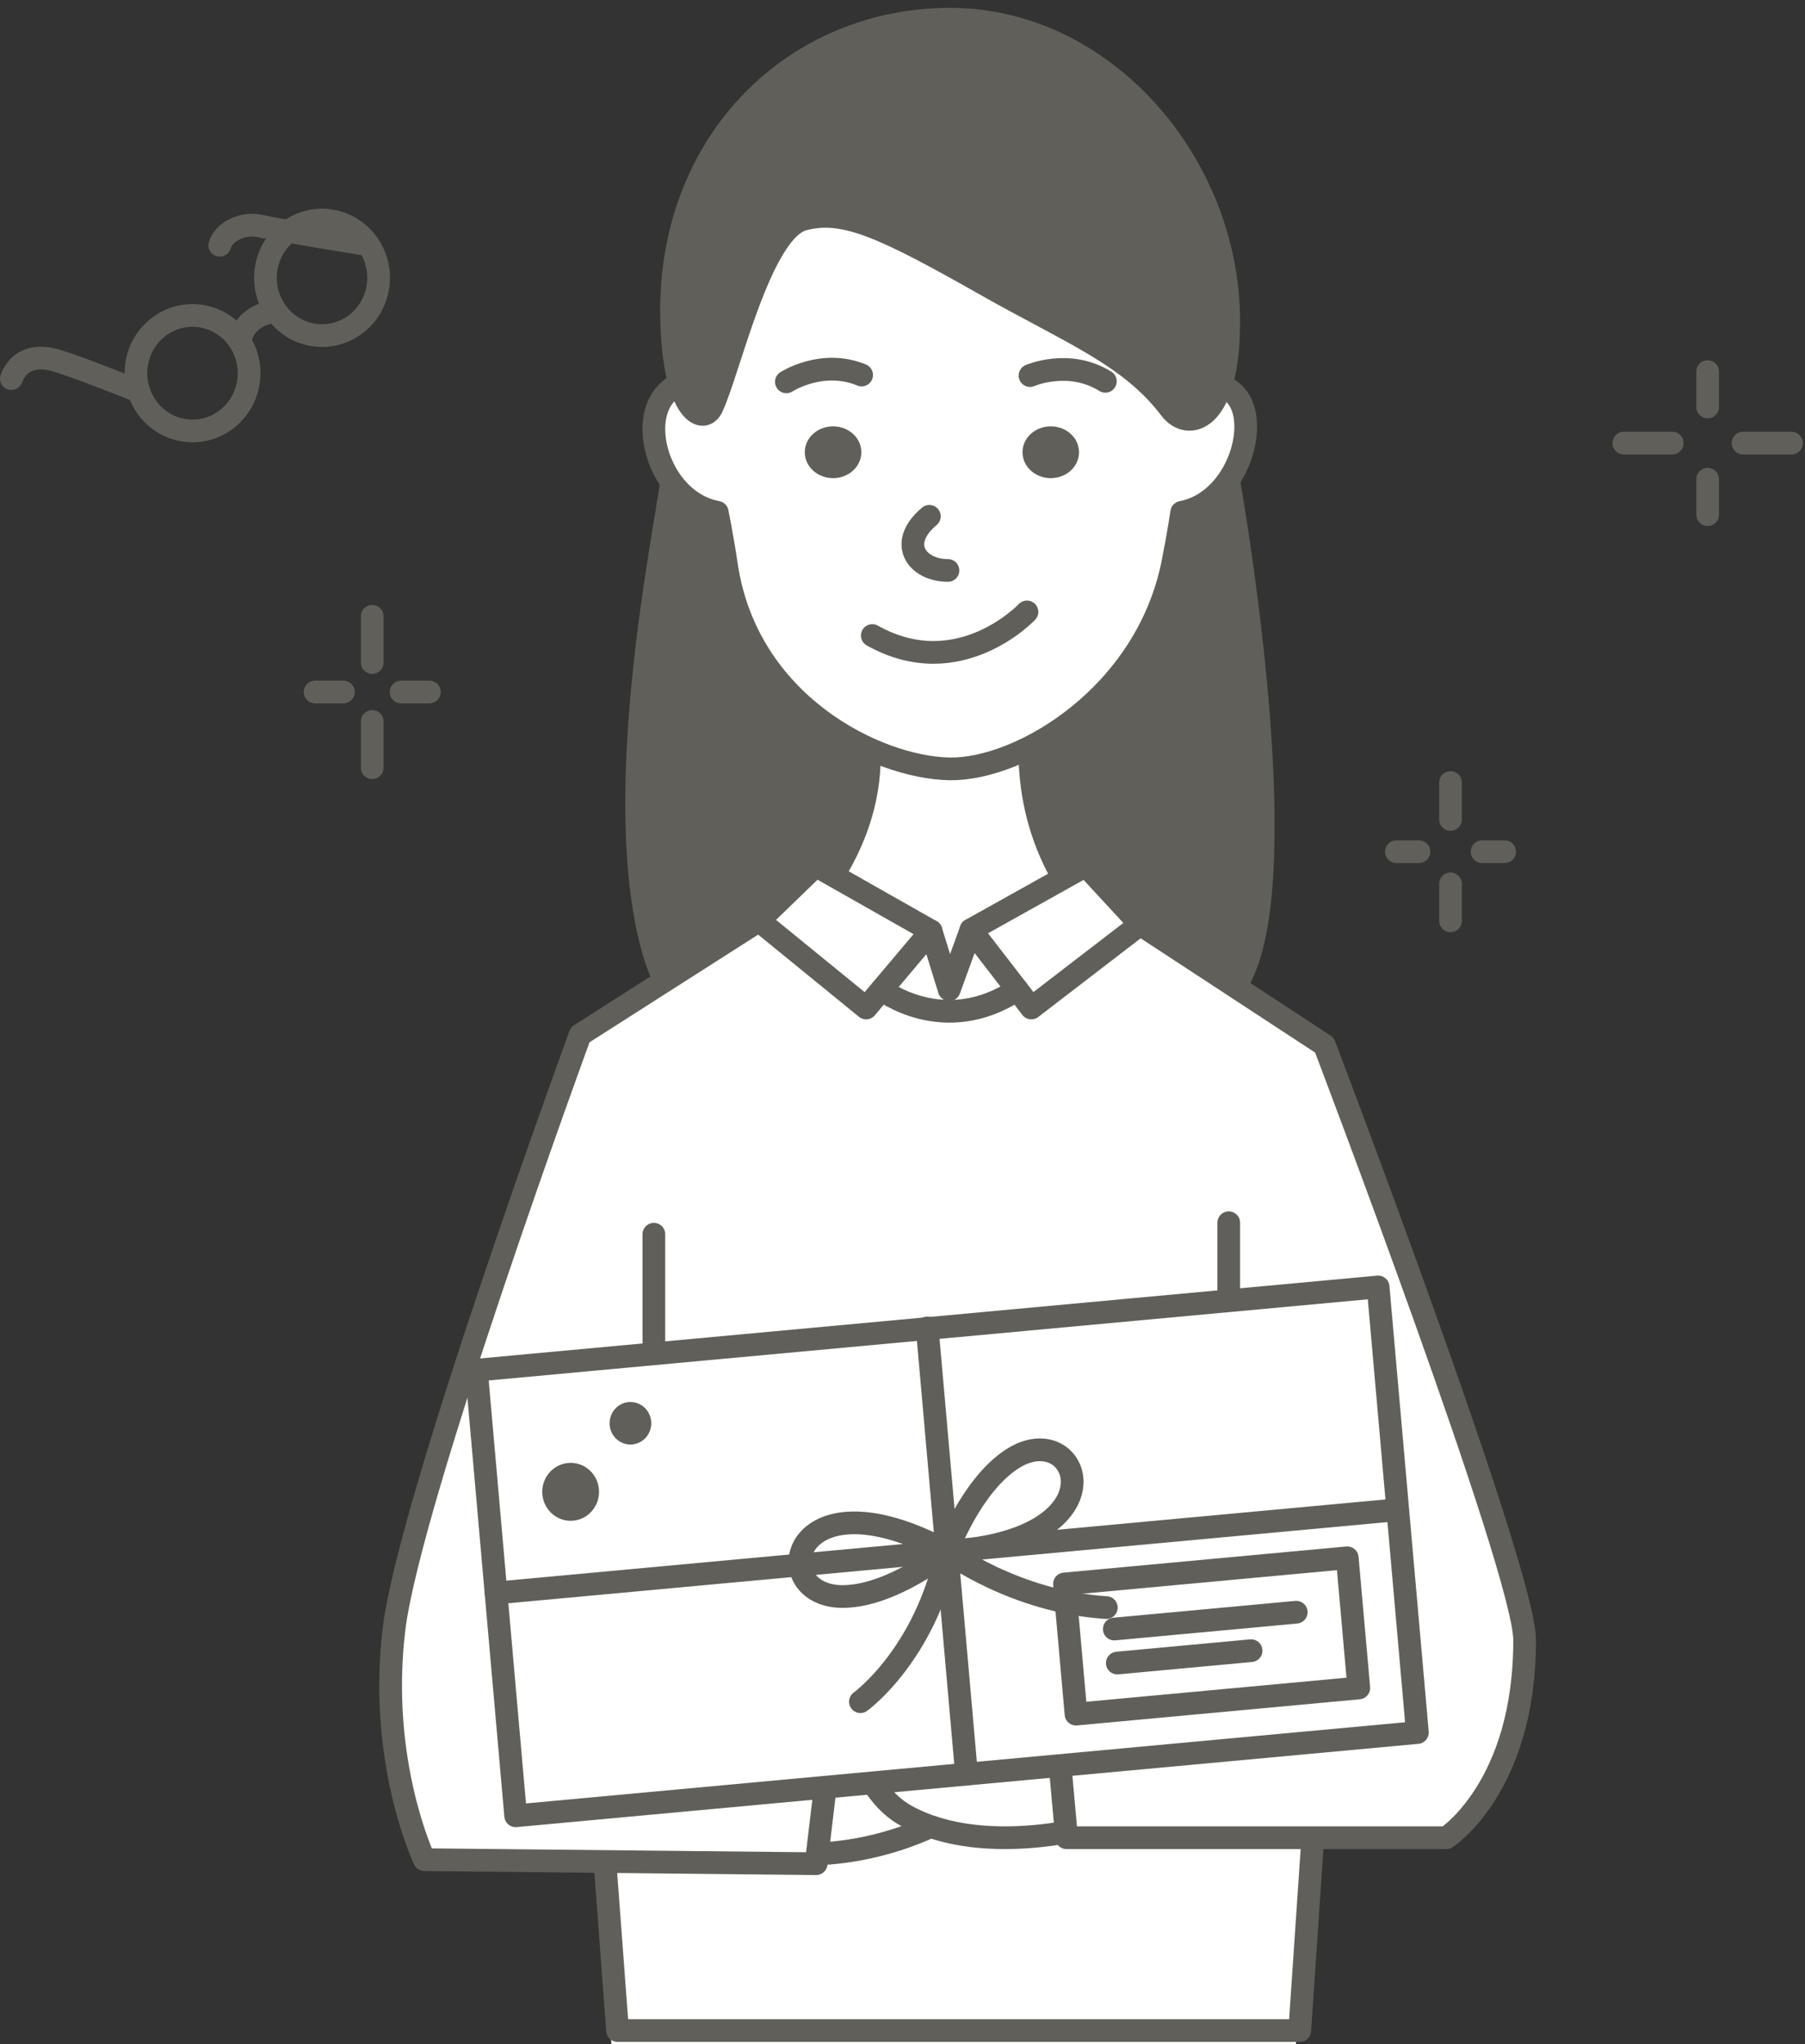 <?xml version="1.0" encoding="UTF-8" standalone="no"?>
<svg width="159px" height="180px" viewBox="0 0 159 180" version="1.1" xmlns="http://www.w3.org/2000/svg" xmlns:xlink="http://www.w3.org/1999/xlink">
    <rect x="0" y="0" width="159" height="180" fill="#333333" stroke="none"/>
    <!-- Generator: Sketch 46 (44423) - http://www.bohemiancoding.com/sketch -->
    <title>TryHubble-illustration</title>
    <desc>Created with Sketch.</desc>
    <defs></defs>
    <g id="New-Variants-v3" stroke="none" stroke-width="1" fill="none" fill-rule="evenodd">
        <g id="Hubble-Price-SpecialOffer-P-Mobile-v2" transform="translate(-108, -350)">
            <g id="TryHubble-illustration" transform="translate(109, 351)">
                <polygon id="Fill-1" fill="#FFFFFF" points="51 154.264 52.858 179 113.158 179 115 152"></polygon>
                <g id="Group-124">
                    <polyline id="Stroke-2" stroke="#605F5A" stroke-width="2" stroke-linecap="round" stroke-linejoin="round" points="51.549 153.009 53.401 177.806 113.492 177.806 115.328 150.739"></polyline>
                    <path d="M67.174,162.107 C70.954,162.602 81.614,162.688 91.03,152.415 L66.622,151.852 L67.174,162.107 Z" id="Fill-4" fill="#FFFFFF"></path>
                    <path d="M67.174,162.107 C70.954,162.602 81.614,162.688 91.03,152.415 L66.622,151.852 L67.174,162.107 Z" id="Stroke-6" stroke="#605F5A" stroke-width="2" stroke-linecap="round" stroke-linejoin="round"></path>
                    <path d="M96.455,159.515 C96.455,159.515 86.025,162.84 78.826,158.892 C75.237,156.923 74.246,152.028 74.246,152.028 L96.455,150.5 L96.455,159.515 Z" id="Fill-8" fill="#FFFFFF"></path>
                    <path d="M96.455,159.515 C96.455,159.515 86.025,162.84 78.826,158.892 C75.237,156.923 74.246,152.028 74.246,152.028 L96.455,150.5 L96.455,159.515 Z" id="Stroke-10" stroke="#605F5A" stroke-width="2" stroke-linecap="round" stroke-linejoin="round"></path>
                    <g id="Group-15" transform="translate(54.837, 41.386)">
                        <path d="M3.318,0.051 C2.601,5.332 -2.133,28.065 1.76,41.471 C7.42,60.958 47.582,58.899 53.897,42.643 C58.094,31.842 52.414,0.051 52.414,0.051" id="Fill-12" fill="#605F5A"></path>
                        <path d="M3.318,0.051 C2.601,5.332 -2.133,28.065 1.76,41.471 C7.42,60.958 47.582,58.899 53.897,42.643 C58.094,31.842 52.414,0.051 52.414,0.051" id="Stroke-14" stroke="#605F5A" stroke-width="2" stroke-linecap="round" stroke-linejoin="round"></path>
                    </g>
                    <path d="M102.418,85.626 C102.418,85.626 102.778,102.344 81.904,102.344 C63.766,102.344 62.644,85.626 62.644,85.626 C62.644,85.626 79.343,75.9 74.8,60.146 C72.189,51.091 92.251,49.862 90.276,59.711 C86.584,78.113 102.418,85.626 102.418,85.626" id="Fill-16" fill="#FFFFFF"></path>
                    <path d="M102.418,85.626 C102.418,85.626 102.778,102.344 81.904,102.344 C63.766,102.344 62.644,85.626 62.644,85.626 C62.644,85.626 79.343,75.9 74.8,60.146 C72.189,51.091 92.251,49.862 90.276,59.711 C86.584,78.113 102.418,85.626 102.418,85.626 Z" id="Stroke-18" stroke="#605F5A" stroke-width="2" stroke-linecap="round" stroke-linejoin="round"></path>
                    <path d="M103.522,33.09 C103.522,33.09 105.936,32.071 107.645,33.601 C110.2,35.887 108.092,43.178 103.095,44.114 C103.095,44.114 102.81,46.066 102.316,48.55 C99.994,60.238 88.921,66.8 82.666,66.705 C76.246,66.607 64.806,61.008 62.994,48.768 C62.644,46.408 62.182,44.114 62.182,44.114 C57.342,43.208 55.204,36.539 57.557,33.79 C59.467,31.56 61.738,32.755 61.738,32.755 C61.948,25.03 62.87,9.431 82.703,10.657 C102.537,11.883 103.522,33.09 103.522,33.09" id="Fill-20" fill="#FFFFFF"></path>
                    <path d="M103.522,33.09 C103.522,33.09 105.936,32.071 107.645,33.601 C110.2,35.887 108.092,43.178 103.095,44.114 C103.095,44.114 102.81,46.066 102.316,48.55 C99.994,60.238 88.921,66.8 82.666,66.705 C76.246,66.607 64.806,61.008 62.994,48.768 C62.644,46.408 62.182,44.114 62.182,44.114 C57.342,43.208 55.204,36.539 57.557,33.79 C59.467,31.56 61.738,32.755 61.738,32.755 C61.948,25.03 62.87,9.431 82.703,10.657 C102.537,11.883 103.522,33.09 103.522,33.09 Z" id="Stroke-22" stroke="#605F5A" stroke-width="2" stroke-linecap="round" stroke-linejoin="round"></path>
                    <path d="M58.155,26.339 C58.155,11.218 69.146,0.692 82.704,0.692 C96.261,0.692 107.238,13.429 107.238,27.31 C107.238,36.418 103.562,36.935 102.124,35.028 C98.553,30.29 93.332,28.331 85.936,24.139 C76.72,18.916 73.342,17.388 69.794,18.303 C65.963,19.29 63.212,31.74 61.709,34.876 C60.89,36.584 58.155,35.054 58.155,26.339" id="Fill-24" fill="#605F5A"></path>
                    <path d="M58.155,26.339 C58.155,11.218 69.146,0.692 82.704,0.692 C96.261,0.692 107.238,13.429 107.238,27.31 C107.238,36.418 103.562,36.935 102.124,35.028 C98.553,30.29 93.332,28.331 85.936,24.139 C76.72,18.916 73.342,17.388 69.794,18.303 C65.963,19.29 63.212,31.74 61.709,34.876 C60.89,36.584 58.155,35.054 58.155,26.339 Z" id="Stroke-26" stroke="#605F5A" stroke-width="2" stroke-linecap="round" stroke-linejoin="round"></path>
                    <path d="M73.874,38.823 C73.874,39.529 73.207,40.102 72.384,40.102 C71.561,40.102 70.893,39.529 70.893,38.823 C70.893,38.115 71.561,37.543 72.384,37.543 C73.207,37.543 73.874,38.115 73.874,38.823" id="Fill-28" fill="#605F5A"></path>
                    <path d="M73.874,38.823 C73.874,39.529 73.207,40.102 72.384,40.102 C71.561,40.102 70.893,39.529 70.893,38.823 C70.893,38.115 71.561,37.543 72.384,37.543 C73.207,37.543 73.874,38.115 73.874,38.823 Z" id="Stroke-30" stroke="#605F5A" stroke-width="2" stroke-linecap="round" stroke-linejoin="round"></path>
                    <path d="M93.051,38.823 C93.051,39.529 92.384,40.102 91.561,40.102 C90.738,40.102 90.071,39.529 90.071,38.823 C90.071,38.115 90.738,37.543 91.561,37.543 C92.384,37.543 93.051,38.115 93.051,38.823" id="Fill-32" fill="#605F5A"></path>
                    <path d="M93.051,38.823 C93.051,39.529 92.384,40.102 91.561,40.102 C90.738,40.102 90.071,39.529 90.071,38.823 C90.071,38.115 90.738,37.543 91.561,37.543 C92.384,37.543 93.051,38.115 93.051,38.823 Z" id="Stroke-34" stroke="#605F5A" stroke-width="2" stroke-linecap="round" stroke-linejoin="round"></path>
                    <path d="M89.464,52.883 C89.464,52.883 83.48,59.251 75.839,54.963" id="Stroke-36" stroke="#605F5A" stroke-width="2" stroke-linecap="round" stroke-linejoin="round"></path>
                    <path d="M68.27,32.625 C68.27,32.625 71.409,30.578 74.899,32.023" id="Stroke-38" stroke="#605F5A" stroke-width="2" stroke-linecap="round" stroke-linejoin="round"></path>
                    <path d="M89.732,32.072 C89.732,32.072 93.156,30.573 96.368,32.578" id="Stroke-40" stroke="#605F5A" stroke-width="2" stroke-linecap="round" stroke-linejoin="round"></path>
                    <path d="M80.865,44.467 C78.016,46.85 79.786,49.232 82.504,49.232" id="Stroke-42" stroke="#605F5A" stroke-width="2" stroke-linecap="round" stroke-linejoin="round"></path>
                    <g id="Group-47" transform="translate(33.053, 75.108)">
                        <path d="M59.262,78.611 L59.901,85.716 L93.359,85.716 C93.359,85.716 100.271,81.255 100.249,68.297 C100.24,62.179 82.613,15.92 82.613,15.92 L66.38,5.29 L61.596,0.117 L51.481,5.766 L49.562,11.039 L47.961,5.874 L37.805,0.117 L32.803,4.959 L17.051,15.014 C17.051,15.014 2.023,56.032 0.657,67.332 C-0.763,79.088 3.329,87.648 3.329,87.648 L37.841,88.003 L38.87,79.336" id="Fill-44" fill="#FFFFFF"></path>
                        <path d="M59.262,78.611 L59.901,85.716 L93.359,85.716 C93.359,85.716 100.271,81.255 100.249,68.297 C100.24,62.179 82.613,15.92 82.613,15.92 L66.38,5.29 L61.596,0.117 L51.481,5.766 L49.562,11.039 L47.961,5.874 L37.805,0.117 L32.803,4.959 L17.051,15.014 C17.051,15.014 2.023,56.032 0.657,67.332 C-0.763,79.088 3.329,87.648 3.329,87.648 L37.841,88.003 L38.87,79.336" id="Stroke-46" stroke="#605F5A" stroke-width="2" stroke-linecap="round" stroke-linejoin="round"></path>
                    </g>
                    <polyline id="Stroke-48" stroke="#605F5A" stroke-width="2" stroke-linecap="round" stroke-linejoin="round" points="81.014 80.982 75.296 87.761 65.856 80.068"></polyline>
                    <polyline id="Stroke-50" stroke="#605F5A" stroke-width="2" stroke-linecap="round" stroke-linejoin="round" points="84.533 80.874 89.85 87.76 99.432 80.398"></polyline>
                    <g id="Group-55" transform="translate(56.34, 107.297)">
                        <path d="M0.258,0.385 L0.258,9.834" id="Fill-52" fill="#FFFFFF"></path>
                        <path d="M0.258,0.385 L0.258,9.834" id="Stroke-54" stroke="#605F5A" stroke-width="2" stroke-linecap="round" stroke-linejoin="round"></path>
                    </g>
                    <g id="Group-59" transform="translate(106.67, 106.531)">
                        <path d="M0.568,0.139 L0.568,6.57" id="Fill-56" fill="#FFFFFF"></path>
                        <path d="M0.568,0.139 L0.568,6.57" id="Stroke-58" stroke="#605F5A" stroke-width="2" stroke-linecap="round" stroke-linejoin="round"></path>
                    </g>
                    <polygon id="Fill-60" fill="#FFFFFF" points="120.396 112.325 123.856 151.561 44.425 158.892 40.965 119.655"></polygon>
                    <polygon id="Stroke-62" stroke="#605F5A" stroke-width="2" stroke-linecap="round" stroke-linejoin="round" points="120.396 112.325 123.856 151.561 44.425 158.892 40.965 119.655"></polygon>
                    <g id="Group-67" transform="translate(42.067, 131.822)">
                        <path d="M0.628,7.452 L79.824,0.142" id="Fill-64" fill="#FFFFFF"></path>
                        <path d="M0.628,7.452 L79.824,0.142" id="Stroke-66" stroke="#605F5A" stroke-width="2" stroke-linecap="round" stroke-linejoin="round"></path>
                    </g>
                    <path d="M82.419,135.614 C82.419,135.614 84.488,129.887 88.119,127.499 C94.076,123.581 98.242,134.69 82.419,135.614 Z" id="Stroke-68" stroke="#605F5A" stroke-width="2" stroke-linecap="round" stroke-linejoin="round"></path>
                    <path d="M82.416,135.624 C82.416,135.624 77.75,139.443 73.432,139.582 C66.349,139.808 68.388,128.098 82.416,135.624 Z" id="Stroke-70" stroke="#605F5A" stroke-width="2" stroke-linecap="round" stroke-linejoin="round"></path>
                    <path d="M74.793,148.846 C74.793,148.846 80.453,144.778 82.419,135.614 C82.419,135.614 88.418,140.064 96.455,140.559" id="Stroke-72" stroke="#605F5A" stroke-width="2" stroke-linecap="round" stroke-linejoin="round"></path>
                    <polygon id="Stroke-74" stroke="#605F5A" stroke-width="2" stroke-linecap="round" stroke-linejoin="round" points="117.677 136.175 92.767 138.478 93.784 149.94 118.695 147.637"></polygon>
                    <path d="M97.156,142.448 L113.184,140.967" id="Stroke-76" stroke="#605F5A" stroke-width="2" stroke-linecap="round" stroke-linejoin="round"></path>
                    <path d="M97.422,145.443 L109.206,144.353" id="Stroke-78" stroke="#605F5A" stroke-width="2" stroke-linecap="round" stroke-linejoin="round"></path>
                    <g id="Group-83" transform="translate(80.378, 115.728)">
                        <path d="M3.763,39.499 L0.297,0.211" id="Fill-80" fill="#FFFFFF"></path>
                        <path d="M3.763,39.499 L0.297,0.211" id="Stroke-82" stroke="#605F5A" stroke-width="2" stroke-linecap="round" stroke-linejoin="round"></path>
                    </g>
                    <path d="M49.035,127.825 C47.659,127.956 46.648,129.2 46.777,130.603 C46.906,132.006 48.126,133.037 49.5,132.906 C50.876,132.774 51.887,131.53 51.758,130.127 C51.629,128.725 50.41,127.693 49.035,127.825" id="Fill-84" fill="#605F5A"></path>
                    <path d="M54.362,122.464 C53.353,122.56 52.612,123.472 52.706,124.502 C52.801,125.532 53.695,126.288 54.705,126.192 C55.713,126.095 56.455,125.183 56.36,124.153 C56.266,123.124 55.372,122.367 54.362,122.464" id="Fill-86" fill="#605F5A"></path>
                    <path d="M76.657,86.147 C76.657,86.147 82.162,90.429 88.604,86.147" id="Stroke-88" stroke="#605F5A" stroke-width="2" stroke-linecap="round" stroke-linejoin="round"></path>
                    <path d="M23.276,26.369 C24.848,28.674 27.954,29.243 30.213,27.639 C32.474,26.036 33.031,22.868 31.46,20.562 C29.888,18.255 26.782,17.687 24.522,19.29 C22.262,20.893 21.704,24.063 23.276,26.369 Z" id="Stroke-90" stroke="#605F5A" stroke-width="2" stroke-linecap="round" stroke-linejoin="round"></path>
                    <path d="M23.132,26.447 C23.132,26.447 20.734,26.617 20.173,28.848" id="Stroke-92" stroke="#605F5A" stroke-width="2" stroke-linecap="round" stroke-linejoin="round"></path>
                    <path d="M11.226,33.457 C11.226,33.457 5.142,31.011 3.619,30.657 C2.096,30.303 0.657,30.648 0,32.337" id="Stroke-94" stroke="#605F5A" stroke-width="2" stroke-linecap="round" stroke-linejoin="round"></path>
                    <path d="M30.969,20.475 C30.969,20.475 23.503,19.27 21.981,18.916 C20.458,18.563 18.735,19.335 18.361,20.597" id="Stroke-96" stroke="#605F5A" stroke-width="2" stroke-linecap="round" stroke-linejoin="round"></path>
                    <path d="M11.867,34.765 C13.439,37.072 16.545,37.64 18.805,36.037 C21.064,34.433 21.622,31.264 20.051,28.959 C18.479,26.653 15.373,26.084 13.113,27.688 C10.853,29.29 10.295,32.46 11.867,34.765 Z" id="Stroke-98" stroke="#605F5A" stroke-width="2" stroke-linecap="round" stroke-linejoin="round"></path>
                    <path d="M149.425,41.2 L149.425,44.316" id="Stroke-100" stroke="#605F5A" stroke-width="2" stroke-linecap="round" stroke-linejoin="round"></path>
                    <path d="M149.425,31.721 L149.425,34.838" id="Stroke-102" stroke="#605F5A" stroke-width="2" stroke-linecap="round" stroke-linejoin="round"></path>
                    <path d="M152.544,38.019 L156.81,38.019" id="Stroke-104" stroke="#605F5A" stroke-width="2" stroke-linecap="round" stroke-linejoin="round"></path>
                    <path d="M142.041,38.019 L146.308,38.019" id="Stroke-106" stroke="#605F5A" stroke-width="2" stroke-linecap="round" stroke-linejoin="round"></path>
                    <path d="M31.791,62.53 L31.791,66.604" id="Stroke-108" stroke="#605F5A" stroke-width="2" stroke-linecap="round" stroke-linejoin="round"></path>
                    <path d="M31.791,53.267 L31.791,57.341" id="Stroke-110" stroke="#605F5A" stroke-width="2" stroke-linecap="round" stroke-linejoin="round"></path>
                    <path d="M34.334,59.936 L36.825,59.936" id="Stroke-112" stroke="#605F5A" stroke-width="2" stroke-linecap="round" stroke-linejoin="round"></path>
                    <path d="M26.757,59.936 L29.248,59.936" id="Stroke-114" stroke="#605F5A" stroke-width="2" stroke-linecap="round" stroke-linejoin="round"></path>
                    <path d="M126.773,76.833 L126.773,80.085" id="Stroke-116" stroke="#605F5A" stroke-width="2" stroke-linecap="round" stroke-linejoin="round"></path>
                    <path d="M126.773,67.909 L126.773,71.16" id="Stroke-118" stroke="#605F5A" stroke-width="2" stroke-linecap="round" stroke-linejoin="round"></path>
                    <path d="M129.554,73.997 L131.541,73.997" id="Stroke-120" stroke="#605F5A" stroke-width="2" stroke-linecap="round" stroke-linejoin="round"></path>
                    <path d="M122.005,73.997 L123.993,73.997" id="Stroke-122" stroke="#605F5A" stroke-width="2" stroke-linecap="round" stroke-linejoin="round"></path>
                </g>
            </g>
        </g>
    </g>
</svg>